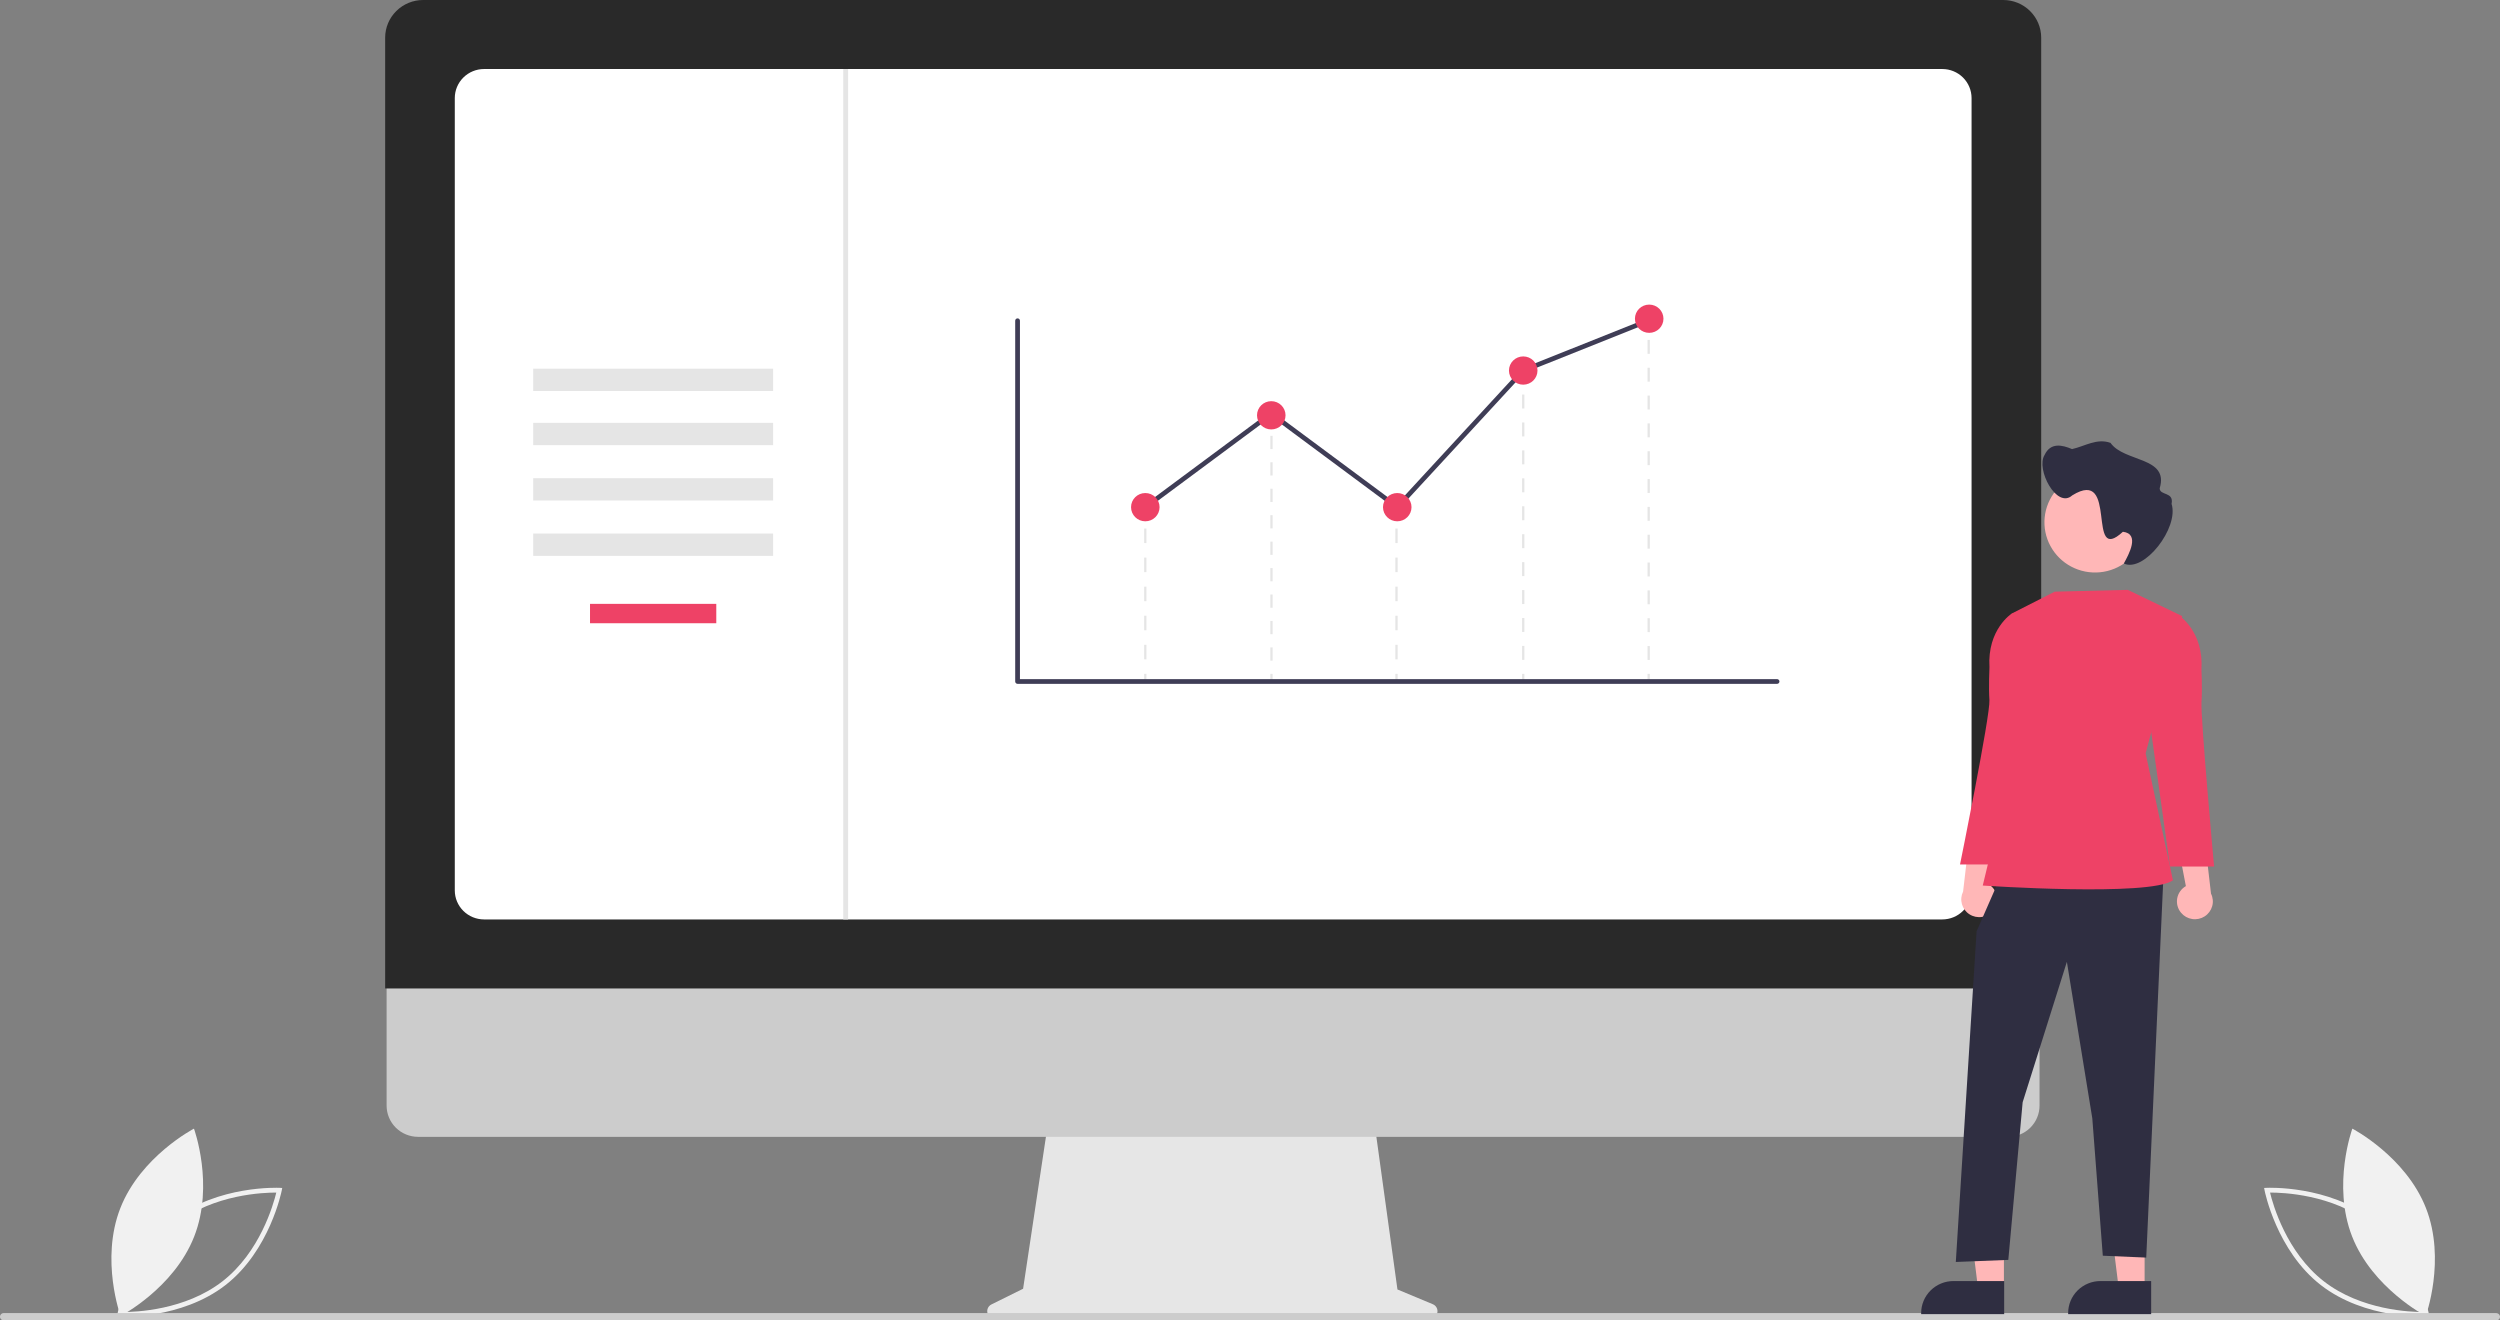 <svg width="284" height="150" viewBox="0 0 284 150" fill="none" xmlns="http://www.w3.org/2000/svg">
<rect x="0" y="0" width="284" height="150" fill="#808080" stroke="none"/>
<g clip-path="url(#clip0)">
<path d="M13.284 149.569L13.343 149.261C13.356 149.193 14.696 142.451 19.722 138.539C24.748 134.627 31.674 134.933 31.744 134.937L32.06 134.953L32.001 135.26C31.988 135.328 30.647 142.07 25.621 145.982C20.596 149.895 13.669 149.589 13.6 149.585L13.284 149.569ZM20.063 138.969C15.813 142.277 14.284 147.685 13.956 149.045C15.367 149.051 21.035 148.857 25.281 145.552C29.525 142.248 31.058 136.837 31.387 135.476C29.975 135.47 24.308 135.665 20.063 138.969Z" fill="#F1F1F1"/>
<path d="M22.061 140.468C19.759 146.345 13.698 149.495 13.698 149.495C13.698 149.495 11.37 143.117 13.672 137.24C15.975 131.363 22.035 128.213 22.035 128.213C22.035 128.213 24.363 134.591 22.061 140.468Z" fill="#F1F1F1"/>
<path d="M275.664 149.585C275.594 149.589 268.668 149.895 263.642 145.982C258.616 142.07 257.276 135.328 257.263 135.26L257.204 134.953L257.519 134.937C257.589 134.933 264.515 134.627 269.541 138.539C274.567 142.451 275.908 149.193 275.921 149.261L275.979 149.569L275.664 149.585ZM257.876 135.476C258.205 136.837 259.738 142.248 263.983 145.552C268.228 148.857 273.896 149.051 275.307 149.045C274.98 147.685 273.45 142.277 269.2 138.969C264.956 135.665 259.288 135.47 257.876 135.476H257.876Z" fill="#F1F1F1"/>
<path d="M267.201 140.468C269.503 146.345 275.564 149.495 275.564 149.495C275.564 149.495 277.892 143.117 275.59 137.24C273.287 131.363 267.227 128.213 267.227 128.213C267.227 128.213 264.899 134.591 267.201 140.468Z" fill="#F1F1F1"/>
<path d="M162.775 148.163L158.75 146.483L155.989 126.485H119.217L116.224 146.402L112.623 148.186C112.451 148.271 112.313 148.412 112.231 148.585C112.149 148.758 112.129 148.953 112.173 149.139C112.218 149.325 112.324 149.49 112.475 149.609C112.626 149.727 112.813 149.792 113.006 149.792H162.443C162.641 149.792 162.832 149.724 162.985 149.6C163.138 149.476 163.243 149.304 163.282 149.112C163.321 148.92 163.292 148.721 163.199 148.548C163.107 148.375 162.957 148.239 162.775 148.163V148.163Z" fill="#E6E6E6"/>
<path d="M228.121 129.145H47.489C46.541 129.143 45.633 128.769 44.964 128.104C44.294 127.439 43.919 126.538 43.919 125.599V100.355H231.691V125.599C231.691 126.538 231.315 127.439 230.646 128.104C229.977 128.769 229.068 129.143 228.121 129.145Z" fill="#CCCCCC"/>
<path d="M231.88 112.287H43.754V4.275C43.755 3.142 44.21 2.055 45.019 1.254C45.828 0.452 46.924 0.001 48.068 0H227.566C228.71 0.001 229.807 0.452 230.615 1.254C231.424 2.055 231.879 3.142 231.88 4.275V112.287Z" fill="#292929"/>
<path d="M220.644 104.448H54.989C54.108 104.447 53.262 104.099 52.639 103.481C52.015 102.863 51.665 102.026 51.664 101.152V11.136C51.665 10.262 52.015 9.424 52.639 8.806C53.262 8.188 54.108 7.841 54.989 7.84H220.644C221.526 7.841 222.371 8.188 222.995 8.806C223.618 9.424 223.969 10.262 223.97 11.136V101.152C223.969 102.026 223.618 102.863 222.994 103.481C222.371 104.099 221.526 104.447 220.644 104.448V104.448Z" fill="white"/>
<path d="M283.579 150H0.438C0.343 150.002 0.249 149.972 0.173 149.916C0.096 149.86 0.04 149.781 0.013 149.69C-0.003 149.628 -0.005 149.563 0.008 149.501C0.021 149.438 0.048 149.379 0.087 149.328C0.126 149.278 0.177 149.237 0.235 149.208C0.293 149.18 0.356 149.165 0.421 149.165H283.544C283.645 149.162 283.744 149.192 283.825 149.251C283.906 149.311 283.964 149.395 283.99 149.492C284.004 149.553 284.004 149.616 283.989 149.677C283.975 149.738 283.947 149.795 283.908 149.843C283.868 149.892 283.818 149.932 283.761 149.959C283.704 149.986 283.642 150 283.579 150Z" fill="#CCCCCC"/>
<path d="M87.826 41.882H60.571V44.419H87.826V41.882Z" fill="#E5E5E5"/>
<path d="M87.826 48.034H60.571V50.571H87.826V48.034Z" fill="#E5E5E5"/>
<path d="M87.826 54.321H60.571V56.858H87.826V54.321Z" fill="#E5E5E5"/>
<path d="M87.826 60.609H60.571V63.146H87.826V60.609Z" fill="#E5E5E5"/>
<path d="M81.37 68.599H67.026V70.8H81.37V68.599Z" fill="#EE4266"/>
<path d="M130.235 57.615H129.976V58.39H130.235V57.615Z" fill="#E5E5E5"/>
<path d="M130.235 74.9H129.976V73.249H130.235V74.9ZM130.235 71.598H129.976V69.947H130.235V71.598ZM130.235 68.296H129.976V66.645H130.235V68.296ZM130.235 64.994H129.976V63.343H130.235V64.994ZM130.235 61.692H129.976V60.041H130.235V61.692Z" fill="#E5E5E5"/>
<path d="M130.235 76.551H129.976V77.326H130.235V76.551Z" fill="#E5E5E5"/>
<path d="M158.773 57.615H158.513V58.39H158.773V57.615Z" fill="#E5E5E5"/>
<path d="M158.773 74.9H158.513V73.249H158.773V74.9ZM158.773 71.598H158.513V69.947H158.773V71.598ZM158.773 68.296H158.513V66.645H158.773V68.296ZM158.773 64.994H158.513V63.343H158.773V64.994ZM158.773 61.692H158.513V60.041H158.773V61.692Z" fill="#E5E5E5"/>
<path d="M158.773 76.551H158.513V77.326H158.773V76.551Z" fill="#E5E5E5"/>
<path d="M173.168 42.457H172.908V43.232H173.168V42.457Z" fill="#E5E5E5"/>
<path d="M173.168 74.963H172.908V73.377H173.168V74.963ZM173.168 71.79H172.908V70.204H173.168V71.79ZM173.168 68.617H172.908V67.031H173.168V68.617ZM173.168 65.444H172.908V63.857H173.168V65.444ZM173.168 62.271H172.908V60.684H173.168V62.271ZM173.168 59.098H172.908V57.511H173.168V59.098ZM173.168 55.925H172.908V54.338H173.168V55.925ZM173.168 52.751H172.908V51.165H173.168V52.751ZM173.168 49.578H172.908V47.992H173.168V49.578ZM173.168 46.405H172.908V44.818H173.168V46.405Z" fill="#E5E5E5"/>
<path d="M173.168 76.551H172.908V77.326H173.168V76.551Z" fill="#E5E5E5"/>
<path d="M187.42 36.258H187.16V37.033H187.42V36.258Z" fill="#E5E5E5"/>
<path d="M187.42 74.97H187.16V73.389H187.42V74.97ZM187.42 71.809H187.16V70.228H187.42V71.809ZM187.42 68.647H187.16V67.067H187.42V68.647ZM187.42 65.486H187.16V63.905H187.42V65.486ZM187.42 62.325H187.16V60.744H187.42V62.325ZM187.42 59.163H187.16V57.582H187.42V59.163ZM187.42 56.002H187.16V54.421H187.42V56.002ZM187.42 52.84H187.16V51.26H187.42V52.84ZM187.42 49.679H187.16V48.098H187.42V49.679ZM187.42 46.518H187.16V44.937H187.42V46.518ZM187.42 43.356H187.16V41.776H187.42V43.356ZM187.42 40.195H187.16V38.614H187.42V40.195Z" fill="#E5E5E5"/>
<path d="M187.42 76.551H187.16V77.326H187.42V76.551Z" fill="#E5E5E5"/>
<path d="M144.57 47.235H144.31V48.01H144.57V47.235Z" fill="#E5E5E5"/>
<path d="M144.57 75.048H144.31V73.546H144.57V75.048ZM144.57 72.043H144.31V70.541H144.57V72.043ZM144.57 69.039H144.31V67.537H144.57V69.039ZM144.57 66.035H144.31V64.533H144.57V66.035ZM144.57 63.031H144.31V61.529H144.57V63.031ZM144.57 60.026H144.31V58.524H144.57V60.026ZM144.57 57.022H144.31V55.52H144.57V57.022ZM144.57 54.018H144.31V52.516H144.57V54.018ZM144.57 51.014H144.31V49.512H144.57V51.014Z" fill="#E5E5E5"/>
<path d="M144.57 76.551H144.31V77.326H144.57V76.551Z" fill="#E5E5E5"/>
<path d="M201.875 77.685H115.596C115.525 77.685 115.456 77.656 115.405 77.606C115.355 77.556 115.326 77.488 115.326 77.417V36.434C115.326 36.363 115.355 36.295 115.405 36.244C115.456 36.194 115.525 36.166 115.596 36.166C115.668 36.166 115.736 36.194 115.787 36.244C115.838 36.295 115.866 36.363 115.866 36.434V77.149H201.875C201.947 77.149 202.016 77.178 202.066 77.228C202.117 77.278 202.145 77.346 202.145 77.417C202.145 77.488 202.117 77.556 202.066 77.606C202.016 77.656 201.947 77.685 201.875 77.685V77.685Z" fill="#3F3D56"/>
<path d="M158.762 57.975L144.417 47.327L130.268 57.829L129.944 57.401L144.417 46.658L158.694 57.256L172.881 41.869L172.938 41.846L187.248 36.132L187.45 36.629L173.197 42.32L158.762 57.975Z" fill="#3F3D56"/>
<path d="M130.107 59.22C131.002 59.22 131.727 58.501 131.727 57.614C131.727 56.728 131.002 56.009 130.107 56.009C129.212 56.009 128.487 56.728 128.487 57.614C128.487 58.501 129.212 59.22 130.107 59.22Z" fill="#EE4266"/>
<path d="M144.417 48.784C145.312 48.784 146.037 48.066 146.037 47.179C146.037 46.292 145.312 45.573 144.417 45.573C143.522 45.573 142.797 46.292 142.797 47.179C142.797 48.066 143.522 48.784 144.417 48.784Z" fill="#EE4266"/>
<path d="M158.728 59.22C159.623 59.22 160.348 58.501 160.348 57.614C160.348 56.728 159.623 56.009 158.728 56.009C157.833 56.009 157.108 56.728 157.108 57.614C157.108 58.501 157.833 59.22 158.728 59.22Z" fill="#EE4266"/>
<path d="M173.039 43.699C173.933 43.699 174.659 42.981 174.659 42.094C174.659 41.207 173.933 40.488 173.039 40.488C172.144 40.488 171.418 41.207 171.418 42.094C171.418 42.981 172.144 43.699 173.039 43.699Z" fill="#EE4266"/>
<path d="M187.349 37.813C188.244 37.813 188.969 37.094 188.969 36.207C188.969 35.32 188.244 34.602 187.349 34.602C186.454 34.602 185.729 35.32 185.729 36.207C185.729 37.094 186.454 37.813 187.349 37.813Z" fill="#EE4266"/>
<path d="M96.345 7.839H95.793V104.447H96.345V7.839Z" fill="#E5E5E5"/>
<path d="M226.405 103.458C226.596 103.234 226.734 102.97 226.811 102.686C226.888 102.403 226.901 102.106 226.849 101.817C226.798 101.528 226.683 101.254 226.513 101.013C226.342 100.773 226.121 100.573 225.864 100.426L227.211 93.416L223.757 94.843L223.008 101.281C222.788 101.725 222.741 102.233 222.874 102.709C223.007 103.185 223.312 103.597 223.731 103.865C224.149 104.133 224.653 104.24 225.146 104.165C225.639 104.09 226.087 103.839 226.405 103.458V103.458Z" fill="#FFB7B7"/>
<path d="M243.627 146.473H240.702L239.311 135.294L243.627 135.294L243.627 146.473Z" fill="#FFB7B7"/>
<path d="M244.372 149.283L234.942 149.283V149.165C234.942 148.2 235.329 147.275 236.017 146.593C236.706 145.911 237.639 145.527 238.613 145.527H238.613L244.372 145.528L244.372 149.283Z" fill="#2F2E41"/>
<path d="M227.644 146.473H224.719L223.328 135.294L227.645 135.294L227.644 146.473Z" fill="#FFB7B7"/>
<path d="M227.674 149.283L218.244 149.283V149.165C218.244 148.2 218.631 147.275 219.319 146.593C220.008 145.911 220.941 145.527 221.915 145.527H221.915L227.674 145.528L227.674 149.283Z" fill="#2F2E41"/>
<path d="M227.404 99.259L224.542 105.794L222.18 143.36L228.144 143.123L229.773 125.216L234.797 109.266L237.686 127.047L238.878 142.65L243.813 142.862L245.779 99.259H227.404Z" fill="#2F2E41"/>
<path d="M241.713 67.008L233.416 67.213L228.545 69.692L228.278 87.975L225.24 100.598C225.24 100.598 244.221 101.893 246.845 100.001L243.744 85.581L247.904 69.996L241.713 67.008Z" fill="#EE4266"/>
<path d="M229.433 69.978L228.546 69.692C228.546 69.692 225.735 71.48 226.003 75.803C226.003 75.803 225.897 78.04 225.998 79.529C226.113 81.237 222.658 98.205 222.658 98.205H227.668L229.815 82.839L229.433 69.978Z" fill="#EE4266"/>
<path d="M247.774 103.695C247.583 103.47 247.445 103.206 247.368 102.923C247.292 102.639 247.279 102.342 247.33 102.053C247.382 101.764 247.497 101.49 247.667 101.25C247.837 101.009 248.058 100.809 248.315 100.662L246.968 93.652L250.422 95.079L251.171 101.517C251.391 101.961 251.439 102.469 251.306 102.945C251.172 103.422 250.867 103.833 250.449 104.101C250.03 104.37 249.526 104.477 249.033 104.402C248.54 104.327 248.092 104.075 247.774 103.695V103.695Z" fill="#FFB7B7"/>
<path d="M246.655 70.213L247.541 69.928C247.541 69.928 250.353 71.716 250.085 76.039C250.085 76.039 250.19 78.276 250.09 79.764C249.974 81.472 251.521 98.441 251.521 98.441H246.512L244.365 83.074L246.655 70.213Z" fill="#EE4266"/>
<path d="M243.75 59.337C243.75 60.465 243.413 61.567 242.781 62.504C242.149 63.441 241.251 64.172 240.2 64.603C239.149 65.035 237.992 65.148 236.877 64.928C235.761 64.708 234.736 64.165 233.932 63.368C233.128 62.571 232.58 61.555 232.358 60.45C232.136 59.344 232.25 58.198 232.685 57.156C233.121 56.115 233.858 55.225 234.804 54.598C235.749 53.972 236.861 53.638 237.999 53.638V53.638C238.752 53.636 239.499 53.781 240.195 54.065C240.892 54.349 241.526 54.766 242.06 55.293C242.594 55.82 243.018 56.445 243.308 57.134C243.598 57.824 243.748 58.562 243.75 59.309C243.75 59.319 243.75 59.328 243.75 59.337Z" fill="#FFB7B7"/>
<path d="M232.266 51.682C232.94 50.246 234.244 50.53 235.384 51.017C236.828 50.699 238.201 49.749 239.757 50.311C241.29 52.52 246.435 51.87 245.341 55.466C245.339 56.328 246.977 55.827 246.691 57.238C247.558 59.954 243.56 65.098 241.264 64.015C241.832 62.983 243.129 60.641 241.161 60.409C236.93 64.311 240.725 52.978 235.408 56.274C233.648 57.871 231.237 53.279 232.266 51.682Z" fill="#2F2E41"/>
</g>
<defs>
<clipPath id="clip0">
<rect width="284" height="150" fill="white"/>
</clipPath>
</defs>
</svg>
